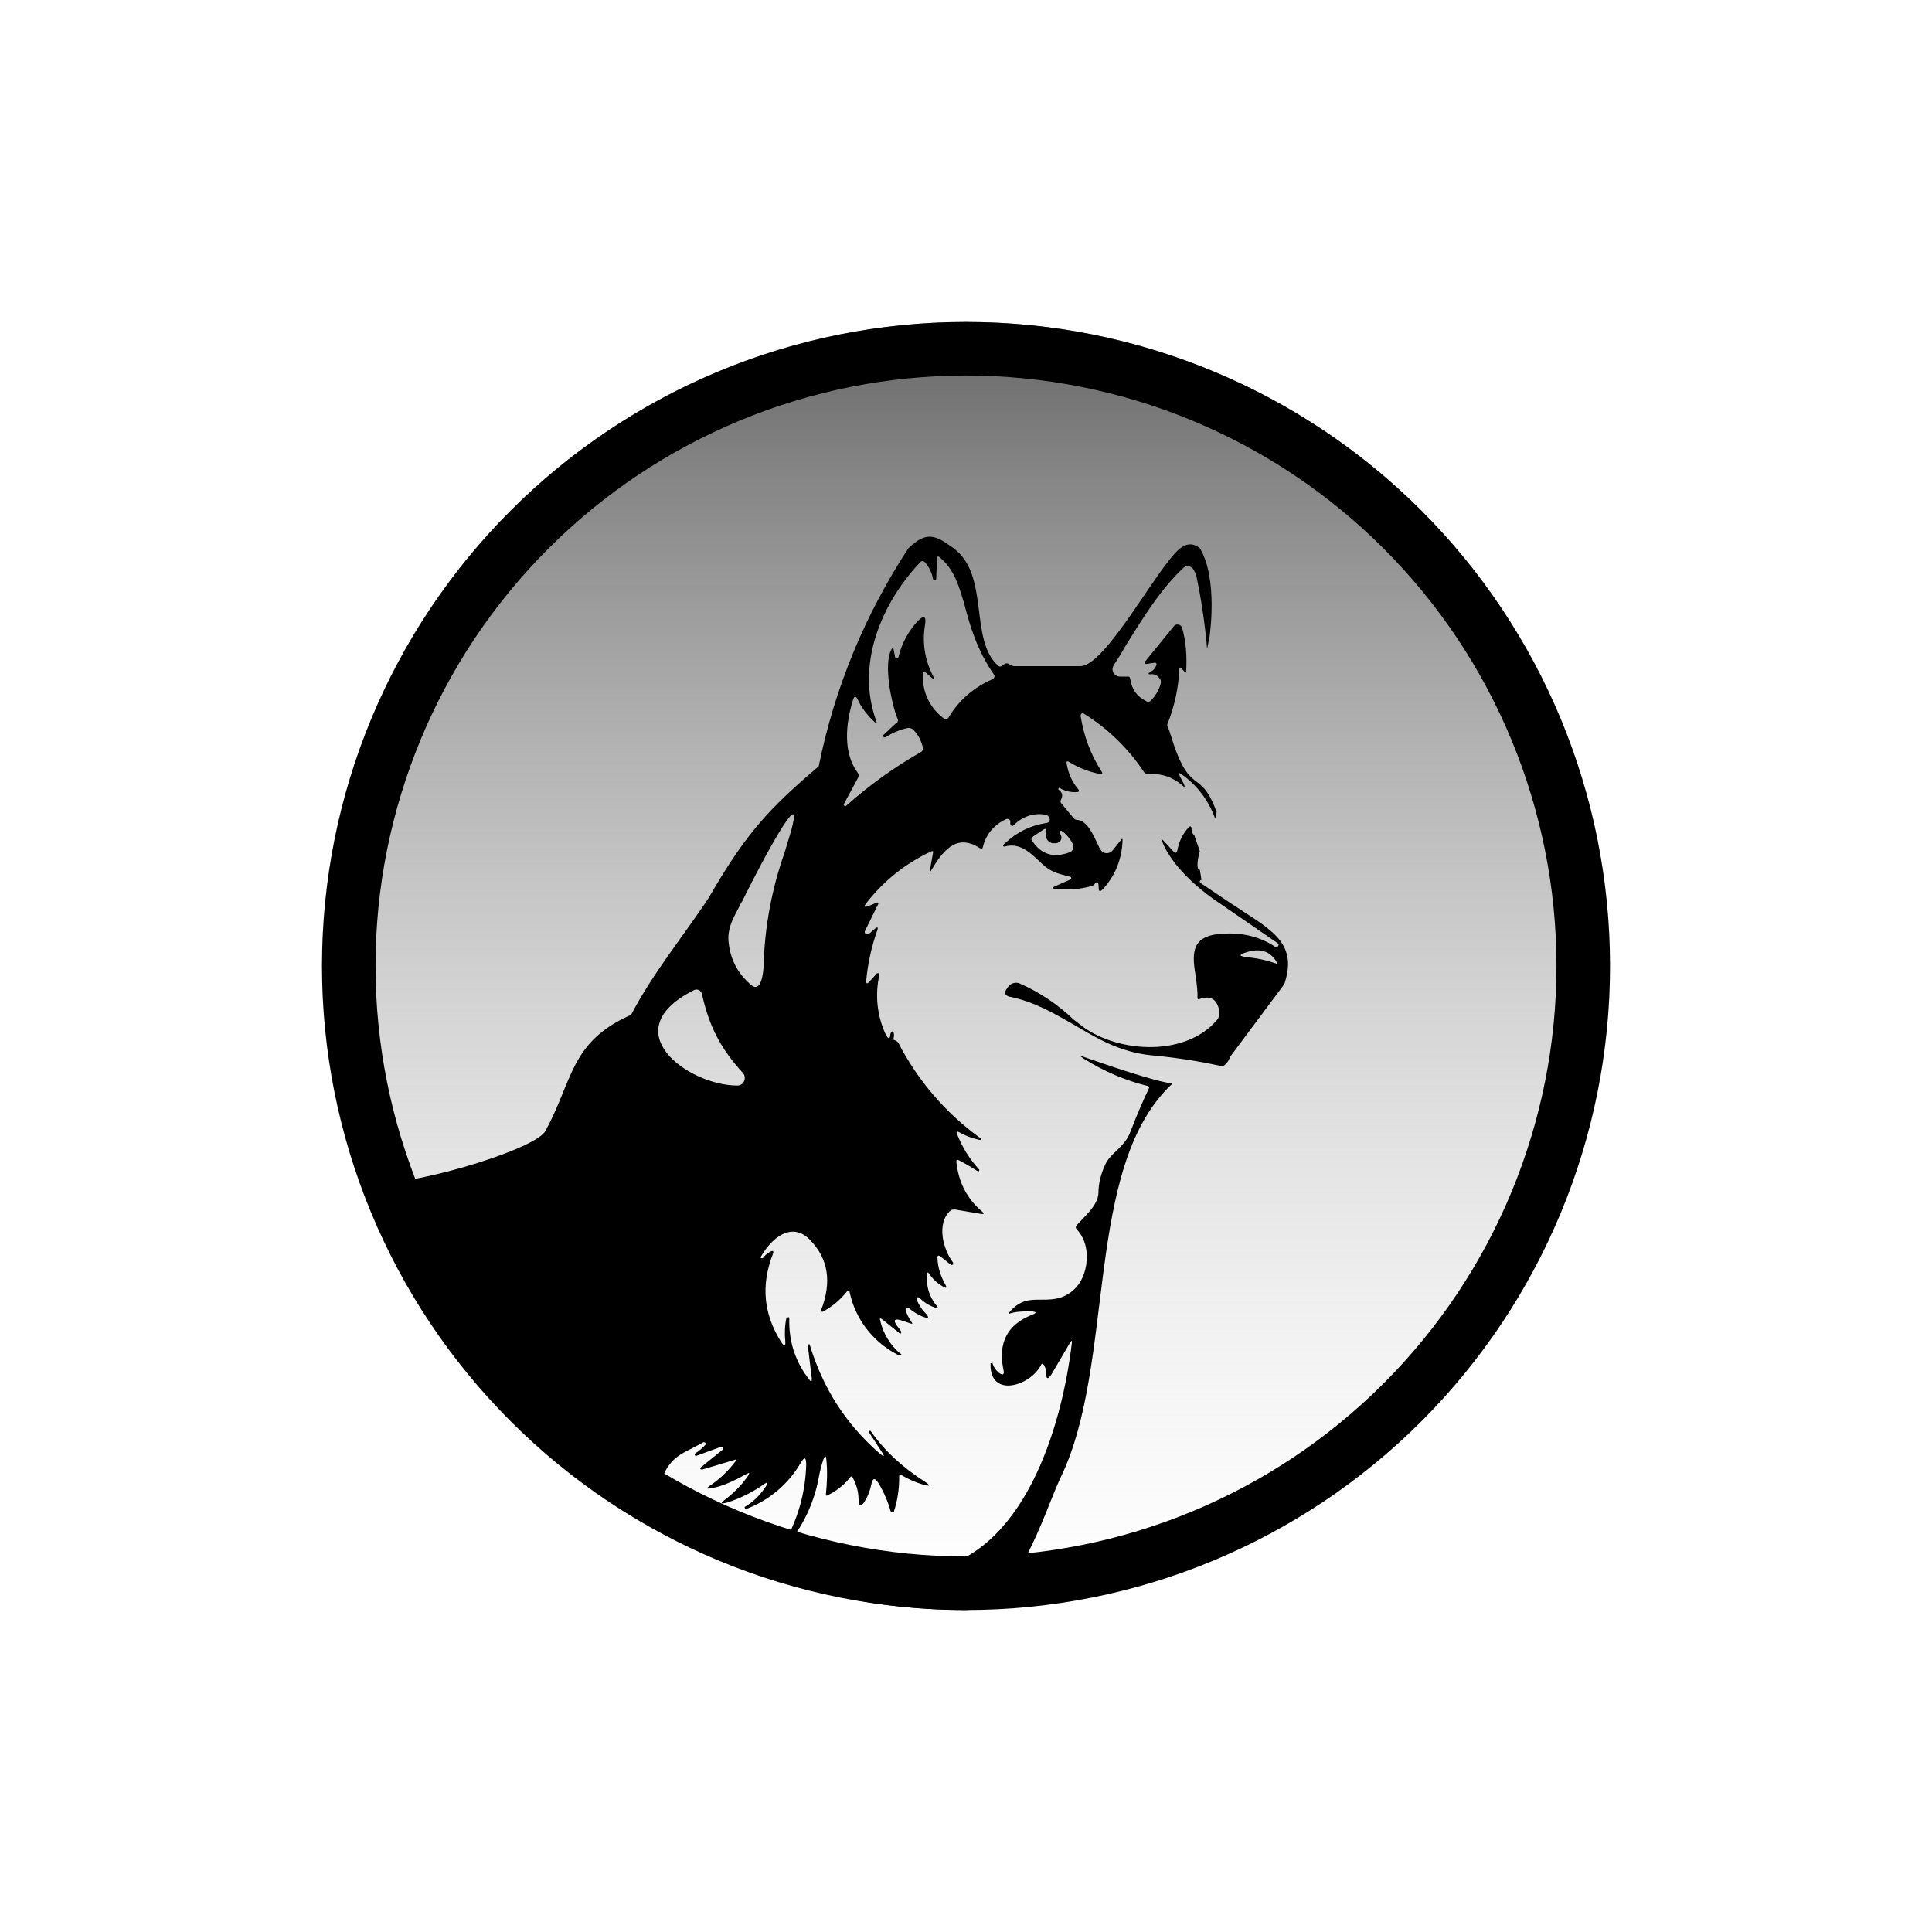 <svg width="24" height="24" viewBox="0 0 24 24" fill="none" xmlns="http://www.w3.org/2000/svg">
<path d="M12 20C16.418 20 20 16.418 20 12C20 7.582 16.418 4 12 4C7.582 4 4 7.582 4 12C4 16.418 7.582 20 12 20Z" fill="url(#paint0_linear_328_29006)"/>
<path fill-rule="evenodd" clip-rule="evenodd" d="M12 19.335C13.946 19.335 15.811 18.562 17.187 17.186C18.562 15.811 19.335 13.945 19.335 12C19.335 10.055 18.562 8.189 17.187 6.813C15.811 5.438 13.946 4.665 12 4.665C10.055 4.665 8.189 5.438 6.814 6.813C5.438 8.189 4.665 10.055 4.665 12C4.665 13.945 5.438 15.811 6.814 17.186C8.189 18.562 10.055 19.335 12 19.335ZM12 20C14.122 20 16.157 19.157 17.657 17.656C19.157 16.156 20 14.121 20 12C20 9.878 19.157 7.843 17.657 6.343C16.157 4.843 14.122 4 12 4C9.879 4 7.844 4.843 6.344 6.343C4.843 7.843 4 9.878 4 12C4 14.121 4.843 16.156 6.344 17.656C7.844 19.157 9.879 20 12 20Z" fill="black"/>
<path fill-rule="evenodd" clip-rule="evenodd" d="M11.285 6.81C11.51 6.595 11.62 6.645 11.845 6.81C12.3 7.145 12.035 7.95 12.4 8.27C12.425 8.295 12.45 8.27 12.475 8.25C12.483 8.244 12.494 8.24 12.505 8.24C12.516 8.24 12.526 8.244 12.535 8.25C12.565 8.265 12.585 8.275 12.6 8.275H13.42C13.735 8.275 14.375 7.05 14.65 6.82C14.74 6.745 14.825 6.745 14.905 6.81C15.135 7.19 15.025 7.91 15.025 7.91L14.995 8.06C14.97 7.76 14.925 7.46 14.865 7.17C14.857 7.13 14.84 7.093 14.815 7.06C14.801 7.045 14.782 7.035 14.762 7.033C14.741 7.031 14.721 7.037 14.705 7.05C14.415 7.32 14.195 7.68 13.975 8.035L13.92 8.13L13.835 8.265C13.795 8.325 13.84 8.405 13.915 8.405H14.015C14.03 8.405 14.04 8.415 14.04 8.435C14.06 8.565 14.125 8.655 14.24 8.71C14.26 8.725 14.28 8.72 14.3 8.7C14.355 8.64 14.4 8.57 14.42 8.485C14.422 8.477 14.422 8.468 14.42 8.459C14.419 8.45 14.415 8.442 14.41 8.435C14.385 8.395 14.35 8.375 14.31 8.375C14.26 8.38 14.25 8.37 14.295 8.345C14.323 8.329 14.346 8.305 14.36 8.275C14.375 8.245 14.365 8.225 14.33 8.235L14.255 8.245C14.215 8.255 14.205 8.24 14.235 8.205L14.585 7.775C14.592 7.768 14.601 7.762 14.611 7.76C14.621 7.757 14.632 7.757 14.642 7.759C14.652 7.762 14.661 7.767 14.669 7.774C14.676 7.781 14.682 7.79 14.685 7.8C14.735 7.975 14.745 8.155 14.735 8.34C14.735 8.36 14.725 8.36 14.715 8.345C14.7 8.33 14.65 8.26 14.65 8.31C14.64 8.547 14.589 8.78 14.5 9C14.495 9.02 14.525 9.07 14.53 9.09C14.78 9.93 14.895 9.515 15.105 10.065L15.115 10.08L15.095 10.17C15.017 9.948 14.872 9.755 14.68 9.62C14.645 9.595 14.64 9.6 14.655 9.64L14.705 9.735C14.725 9.78 14.715 9.785 14.68 9.75C14.56 9.65 14.42 9.605 14.26 9.615C14.25 9.615 14.241 9.613 14.232 9.609C14.223 9.604 14.216 9.598 14.21 9.59C14.014 9.294 13.757 9.045 13.455 8.86C13.448 8.86 13.442 8.861 13.436 8.865C13.431 8.869 13.427 8.874 13.425 8.88V8.9C13.465 9.15 13.55 9.375 13.685 9.585C13.7 9.61 13.695 9.62 13.665 9.615C13.528 9.589 13.398 9.538 13.28 9.465C13.255 9.45 13.245 9.46 13.25 9.485C13.27 9.605 13.315 9.71 13.395 9.805C13.41 9.825 13.405 9.84 13.375 9.84C13.301 9.844 13.229 9.827 13.165 9.79C13.155 9.78 13.14 9.8 13.15 9.81C13.2 9.845 13.205 9.885 13.18 9.935C13.176 9.941 13.174 9.948 13.174 9.955C13.174 9.962 13.176 9.969 13.18 9.975L13.33 10.155C13.345 10.175 13.36 10.185 13.38 10.185C13.5 10.19 13.58 10.365 13.635 10.485C13.65 10.515 13.665 10.56 13.7 10.585C13.74 10.61 13.795 10.6 13.825 10.56L13.925 10.435C13.94 10.415 13.945 10.415 13.945 10.44C13.935 10.67 13.86 10.865 13.71 11.035C13.61 11.145 13.675 10.955 13.625 10.96C13.615 10.96 13.605 10.965 13.6 10.98C13.587 10.996 13.569 11.006 13.55 11.01C13.4 11.05 13.255 11.06 13.105 11.04C13.07 11.04 13.07 11.025 13.105 11.01L13.275 10.935C13.32 10.915 13.32 10.895 13.27 10.885C13.15 10.855 13.05 10.83 12.955 10.74C12.83 10.625 12.695 10.47 12.505 10.51C12.455 10.525 12.445 10.51 12.485 10.475C12.635 10.335 12.8 10.255 12.99 10.225C13.01 10.225 13.02 10.215 13.03 10.21C13.036 10.203 13.039 10.195 13.04 10.186C13.041 10.177 13.039 10.168 13.035 10.16C13.031 10.149 13.024 10.14 13.016 10.133C13.007 10.126 12.996 10.121 12.985 10.12C12.915 10.108 12.844 10.113 12.777 10.135C12.71 10.157 12.649 10.195 12.6 10.245C12.575 10.27 12.56 10.265 12.55 10.235V10.195C12.54 10.18 12.52 10.165 12.5 10.175C12.35 10.245 12.25 10.36 12.21 10.52C12.205 10.545 12.19 10.55 12.17 10.535C11.87 10.34 11.7 10.59 11.56 10.825C11.55 10.845 11.545 10.845 11.55 10.82L11.59 10.595C11.595 10.575 11.59 10.57 11.57 10.575C11.25 10.725 10.98 10.94 10.765 11.215C10.725 11.265 10.735 11.275 10.79 11.255L10.885 11.215C10.91 11.205 10.92 11.215 10.905 11.24L10.745 11.565C10.73 11.595 10.77 11.62 10.795 11.6L10.865 11.54C10.9 11.51 10.915 11.515 10.895 11.565C10.825 11.765 10.78 11.97 10.76 12.185C10.76 12.22 10.77 12.225 10.795 12.2L10.895 12.09H10.905C10.908 12.088 10.912 12.088 10.916 12.088C10.92 12.089 10.923 12.092 10.925 12.095V12.105C10.867 12.357 10.895 12.621 11.005 12.855C11.035 12.91 11.055 12.91 11.06 12.855C11.06 12.84 11.065 12.83 11.075 12.82C11.085 12.805 11.095 12.81 11.1 12.825C11.11 12.855 11.105 12.875 11.1 12.9V12.915L11.14 12.935C11.148 12.94 11.155 12.947 11.16 12.955C11.398 13.417 11.74 13.818 12.16 14.125C12.21 14.16 12.2 14.17 12.145 14.155C12.064 14.136 11.987 14.106 11.915 14.065C11.885 14.05 11.875 14.055 11.89 14.09C11.955 14.255 12.045 14.4 12.165 14.53V14.54L12.155 14.555C12.075 14.505 11.995 14.455 11.905 14.41C11.885 14.4 11.88 14.41 11.88 14.43C11.905 14.68 12.01 14.89 12.2 15.05C12.23 15.075 12.225 15.085 12.19 15.08L11.865 15.025C11.84 15.025 11.82 15.025 11.805 15.04C11.63 15.2 11.715 15.52 11.84 15.685V15.71H11.83L11.825 15.715L11.81 15.71L11.685 15.61C11.66 15.59 11.645 15.595 11.645 15.625C11.65 15.745 11.685 15.855 11.745 15.96C11.765 15.995 11.755 16.01 11.72 15.985C11.649 15.947 11.589 15.892 11.545 15.825C11.525 15.8 11.515 15.8 11.515 15.835C11.505 15.985 11.545 16.11 11.635 16.22C11.66 16.25 11.655 16.26 11.62 16.245C11.544 16.22 11.476 16.177 11.42 16.12L11.405 16.115H11.395L11.385 16.125V16.14C11.41 16.2 11.445 16.26 11.49 16.305C11.55 16.37 11.54 16.385 11.46 16.355C11.398 16.329 11.341 16.293 11.29 16.25L11.285 16.245H11.275C11.27 16.244 11.264 16.246 11.26 16.248C11.255 16.251 11.252 16.255 11.25 16.26V16.275C11.265 16.325 11.29 16.375 11.325 16.425C11.34 16.44 11.335 16.45 11.31 16.44L11.235 16.415C11.1 16.365 11.08 16.395 11.17 16.505L11.195 16.54V16.555L11.185 16.57L10.96 16.39C10.935 16.37 10.925 16.375 10.935 16.405C10.965 16.555 11.065 16.72 11.185 16.815C11.205 16.825 11.2 16.83 11.185 16.835C11.165 16.835 11.15 16.83 11.135 16.82C10.988 16.742 10.861 16.634 10.76 16.501C10.66 16.369 10.59 16.217 10.555 16.055V16.045H10.55L10.54 16.035H10.525V16.04L10.52 16.045C10.438 16.148 10.336 16.233 10.22 16.295H10.21L10.2 16.28V16.275C10.335 15.925 10.29 15.635 10.06 15.4C9.83 15.165 9.575 15.39 9.45 15.615V15.625L9.455 15.63H9.475C9.499 15.598 9.53 15.57 9.565 15.55C9.605 15.53 9.615 15.54 9.6 15.58C9.45 15.97 9.485 16.33 9.71 16.68C9.745 16.73 9.76 16.725 9.755 16.66C9.745 16.56 9.75 16.46 9.77 16.37V16.365H9.79C9.8 16.36 9.805 16.365 9.805 16.37C9.795 16.66 9.88 16.92 10.055 17.14C10.075 17.17 10.085 17.165 10.085 17.13L10.035 16.715C10.035 16.711 10.037 16.707 10.039 16.704C10.042 16.701 10.046 16.7 10.05 16.7H10.06V16.71C10.22 17.235 10.5 17.68 10.91 18.04C10.99 18.11 11 18.105 10.94 18.015L10.79 17.785L10.8 17.775H10.815C10.995 18.035 11.225 18.235 11.48 18.4C11.565 18.455 11.56 18.47 11.46 18.44C11.369 18.412 11.281 18.374 11.2 18.325C11.18 18.31 11.17 18.315 11.17 18.34C11.172 18.487 11.151 18.634 11.105 18.775C11.102 18.779 11.097 18.782 11.092 18.784C11.087 18.785 11.082 18.785 11.077 18.784C11.072 18.782 11.068 18.779 11.065 18.774C11.062 18.77 11.06 18.765 11.06 18.76C11.025 18.64 10.975 18.526 10.91 18.42C10.87 18.355 10.84 18.36 10.825 18.435C10.81 18.51 10.785 18.58 10.745 18.645C10.695 18.725 10.67 18.72 10.665 18.625C10.665 18.53 10.64 18.445 10.595 18.36C10.585 18.335 10.57 18.335 10.555 18.36C10.478 18.454 10.38 18.529 10.27 18.58H10.265L10.26 18.575V18.56C10.275 18.415 10.28 18.275 10.265 18.13C10.26 18.08 10.25 18.08 10.23 18.125C10.204 18.202 10.184 18.28 10.17 18.36C10.116 18.648 9.994 18.918 9.815 19.15C9.813 19.158 9.815 19.167 9.82 19.175L9.825 19.18H9.83V19.185C10.31 19.35 11.015 19.585 11.505 19.51C12.725 19.33 13.195 17.71 13.315 16.68C13.315 16.65 13.315 16.65 13.295 16.675L13.06 17.075C13.015 17.14 12.995 17.135 12.995 17.05C12.994 17.018 12.986 16.987 12.97 16.96C12.955 16.935 12.94 16.935 12.93 16.96C12.795 17.22 12.295 17.37 12.305 16.945V16.935H12.315V16.93H12.33V16.94C12.345 16.985 12.37 17.02 12.405 17.05C12.455 17.09 12.48 17.08 12.465 17.015C12.395 16.68 12.515 16.455 12.815 16.335C12.88 16.31 12.88 16.295 12.81 16.29C12.72 16.29 12.635 16.29 12.55 16.315C12.53 16.325 12.525 16.315 12.54 16.3C12.675 16.14 12.805 16.145 12.94 16.145C13.02 16.145 13.105 16.145 13.2 16.11C13.365 16.04 13.465 15.905 13.495 15.7C13.515 15.53 13.48 15.385 13.375 15.27C13.36 15.255 13.36 15.24 13.375 15.22L13.46 15.13C13.545 15.04 13.635 14.945 13.645 14.825C13.645 14.69 13.68 14.575 13.73 14.465C13.76 14.4 13.815 14.345 13.875 14.29C13.94 14.225 14.005 14.16 14.04 14.065C14.13 13.83 14.21 13.65 14.27 13.525C14.28 13.505 14.275 13.495 14.255 13.49C13.977 13.421 13.712 13.308 13.47 13.155C13.405 13.115 13.41 13.105 13.48 13.135C14.54 13.505 14.58 13.455 14.58 13.455C14.57 13.455 14.565 13.455 14.56 13.465C13.455 14.495 13.865 16.935 13.175 18.355C12.965 18.8 12.625 20 11.99 20C6.705 20 4.665 14.665 4.665 14.665C4.885 14.795 6.63 14.305 6.775 14.05C7.115 13.43 7.08 12.95 7.82 12.615H7.83L7.84 12.605C8.11 12.09 8.48 11.64 8.8 11.16C9.26 10.36 9.55 10.045 10.17 9.52C10.365 8.554 10.744 7.634 11.285 6.81ZM11.14 8.975L10.98 9.125C10.955 9.14 10.98 9.175 11.005 9.155C11.085 9.105 11.175 9.065 11.27 9.045C11.295 9.04 11.325 9.045 11.345 9.065C11.41 9.13 11.445 9.205 11.465 9.29C11.467 9.301 11.465 9.313 11.46 9.323C11.454 9.333 11.445 9.341 11.435 9.345C11.102 9.535 10.791 9.76 10.505 10.015C10.501 10.015 10.497 10.015 10.494 10.013C10.491 10.012 10.488 10.009 10.485 10.006C10.483 10.003 10.482 10 10.482 9.996C10.482 9.992 10.483 9.988 10.485 9.985L10.66 9.66C10.665 9.651 10.667 9.64 10.666 9.629C10.665 9.619 10.661 9.608 10.655 9.6C10.47 9.35 10.505 8.99 10.595 8.7C10.61 8.645 10.63 8.64 10.655 8.69C10.705 8.8 10.78 8.89 10.865 8.97C10.89 8.99 10.895 8.985 10.885 8.955C10.63 8.26 10.945 7.495 11.435 6.98C11.438 6.977 11.442 6.974 11.446 6.972C11.451 6.971 11.455 6.97 11.46 6.97C11.465 6.97 11.469 6.971 11.473 6.972C11.478 6.974 11.482 6.977 11.485 6.98C11.54 7.04 11.575 7.11 11.59 7.19C11.59 7.215 11.635 7.215 11.63 7.185L11.64 6.94C11.64 6.91 11.655 6.905 11.675 6.925C11.855 7.075 11.91 7.275 11.975 7.49C12.055 7.795 12.135 8.07 12.35 8.385C12.36 8.4 12.35 8.425 12.335 8.435C12.1 8.535 11.915 8.695 11.785 8.91C11.782 8.915 11.779 8.92 11.774 8.924C11.77 8.928 11.764 8.93 11.758 8.932C11.753 8.933 11.747 8.933 11.741 8.932C11.735 8.931 11.73 8.929 11.725 8.925C11.639 8.862 11.571 8.779 11.525 8.683C11.48 8.587 11.459 8.481 11.465 8.375C11.465 8.35 11.48 8.34 11.505 8.36L11.575 8.42C11.605 8.445 11.615 8.44 11.595 8.405C11.491 8.211 11.454 7.988 11.49 7.77C11.51 7.65 11.48 7.635 11.395 7.72C11.28 7.85 11.2 7.995 11.16 8.165C11.16 8.185 11.125 8.185 11.12 8.165L11.1 8.065C11.1 8.055 11.08 8.05 11.075 8.065C10.97 8.25 11.075 8.745 11.15 8.93C11.16 8.95 11.155 8.965 11.14 8.98V8.975ZM9.215 11.205C9.375 10.885 9.545 10.555 9.715 10.28C9.865 10.045 9.9 10.06 9.825 10.33L9.745 10.595C9.585 11.049 9.498 11.524 9.485 12.005C9.485 12.055 9.46 12.355 9.325 12.23C9.16 12.09 9.07 11.91 9.05 11.695C9.04 11.6 9.065 11.495 9.12 11.385L9.21 11.21L9.215 11.205ZM13.175 10.37C13.171 10.362 13.17 10.354 13.17 10.345C13.17 10.32 13.175 10.31 13.2 10.33C13.255 10.37 13.3 10.43 13.33 10.49C13.345 10.53 13.325 10.58 13.28 10.59C13.09 10.66 12.935 10.615 12.825 10.45C12.805 10.43 12.81 10.41 12.835 10.39L12.955 10.31C12.99 10.285 13.005 10.295 12.995 10.335C12.98 10.405 13.005 10.45 13.07 10.475H13.12C13.17 10.47 13.205 10.415 13.175 10.37ZM8.72 12.35C8.81 12.75 8.95 13.025 9.23 13.33C9.28 13.39 9.24 13.485 9.16 13.485C8.55 13.485 7.615 12.805 8.62 12.3C8.66 12.28 8.71 12.3 8.72 12.35ZM8.715 18.255H8.725L9.125 18.135C9.145 18.125 9.15 18.135 9.135 18.155C9.045 18.275 8.935 18.38 8.805 18.465C8.775 18.49 8.78 18.495 8.815 18.49C8.975 18.47 9.135 18.385 9.275 18.31C9.31 18.29 9.315 18.295 9.295 18.33C9.22 18.44 9.13 18.53 9.025 18.615C8.94 18.675 8.945 18.69 9.05 18.66C9.2 18.61 9.35 18.535 9.48 18.445C9.54 18.4 9.55 18.41 9.51 18.47C9.44 18.575 9.355 18.66 9.25 18.72V18.725L9.255 18.74L9.27 18.745C9.554 18.638 9.792 18.437 9.945 18.175C9.995 18.09 10.015 18.1 10.015 18.195C10.006 18.528 9.917 18.854 9.755 19.145H9.74C9.209 18.94 8.706 18.671 8.24 18.345V18.34L8.245 18.315C8.335 18.12 8.45 18.065 8.6 17.99L8.74 17.915L8.76 17.92L8.77 17.935V17.94C8.73 17.985 8.685 18.025 8.635 18.055V18.06L8.63 18.065V18.075L8.64 18.085H8.65L8.95 17.975C8.954 17.973 8.959 17.972 8.963 17.973C8.968 17.974 8.972 17.976 8.975 17.98L8.98 17.99V18L8.975 18.01L8.71 18.225L8.7 18.235V18.25L8.715 18.255Z" fill="black"/>
<path d="M15.955 12.224C16.135 11.674 15.755 11.539 15.205 11.165L14.915 10.97C14.895 10.96 14.905 10.93 14.925 10.93L14.905 10.805C14.845 10.805 14.895 10.604 14.9 10.585L14.905 10.575L14.835 10.374C14.786 10.349 14.82 10.225 14.765 10.279C14.69 10.36 14.646 10.454 14.625 10.565C14.615 10.599 14.6 10.604 14.575 10.575L14.45 10.44C14.425 10.414 14.42 10.414 14.435 10.449C14.55 10.749 14.88 11.04 15.135 11.21L15.875 11.719C15.9 11.734 15.865 11.779 15.845 11.764C15.645 11.63 15.405 11.574 15.135 11.604C14.775 11.639 14.815 11.889 14.855 12.139C14.865 12.224 14.88 12.314 14.875 12.389C14.875 12.414 14.885 12.419 14.905 12.409C15.035 12.364 15.115 12.409 15.145 12.549C15.15 12.571 15.15 12.594 15.145 12.615C15.14 12.637 15.13 12.657 15.115 12.674C14.705 13.149 13.83 13.074 13.4 12.714L13.335 12.664C13.139 12.476 12.91 12.323 12.66 12.214C12.635 12.206 12.607 12.206 12.582 12.215C12.556 12.224 12.535 12.242 12.52 12.264C12.495 12.294 12.46 12.349 12.52 12.374L12.53 12.379C12.845 12.44 13.095 12.589 13.34 12.729C13.626 12.899 13.91 13.069 14.3 13.109C14.596 13.136 14.89 13.181 15.18 13.245C15.23 13.234 15.265 13.175 15.28 13.129L15.955 12.224ZM15.865 11.974C15.756 11.934 15.642 11.907 15.525 11.894C15.375 11.88 15.375 11.859 15.52 11.819C15.68 11.779 15.795 11.829 15.87 11.97V11.974H15.865Z" fill="black"/>
<defs>
<linearGradient id="paint0_linear_328_29006" x1="12" y1="4" x2="12" y2="20" gradientUnits="userSpaceOnUse">
<stop stop-color="#676767"/>
<stop offset="1" stop-color="#D9D9D9" stop-opacity="0"/>
</linearGradient>
</defs>
</svg>
